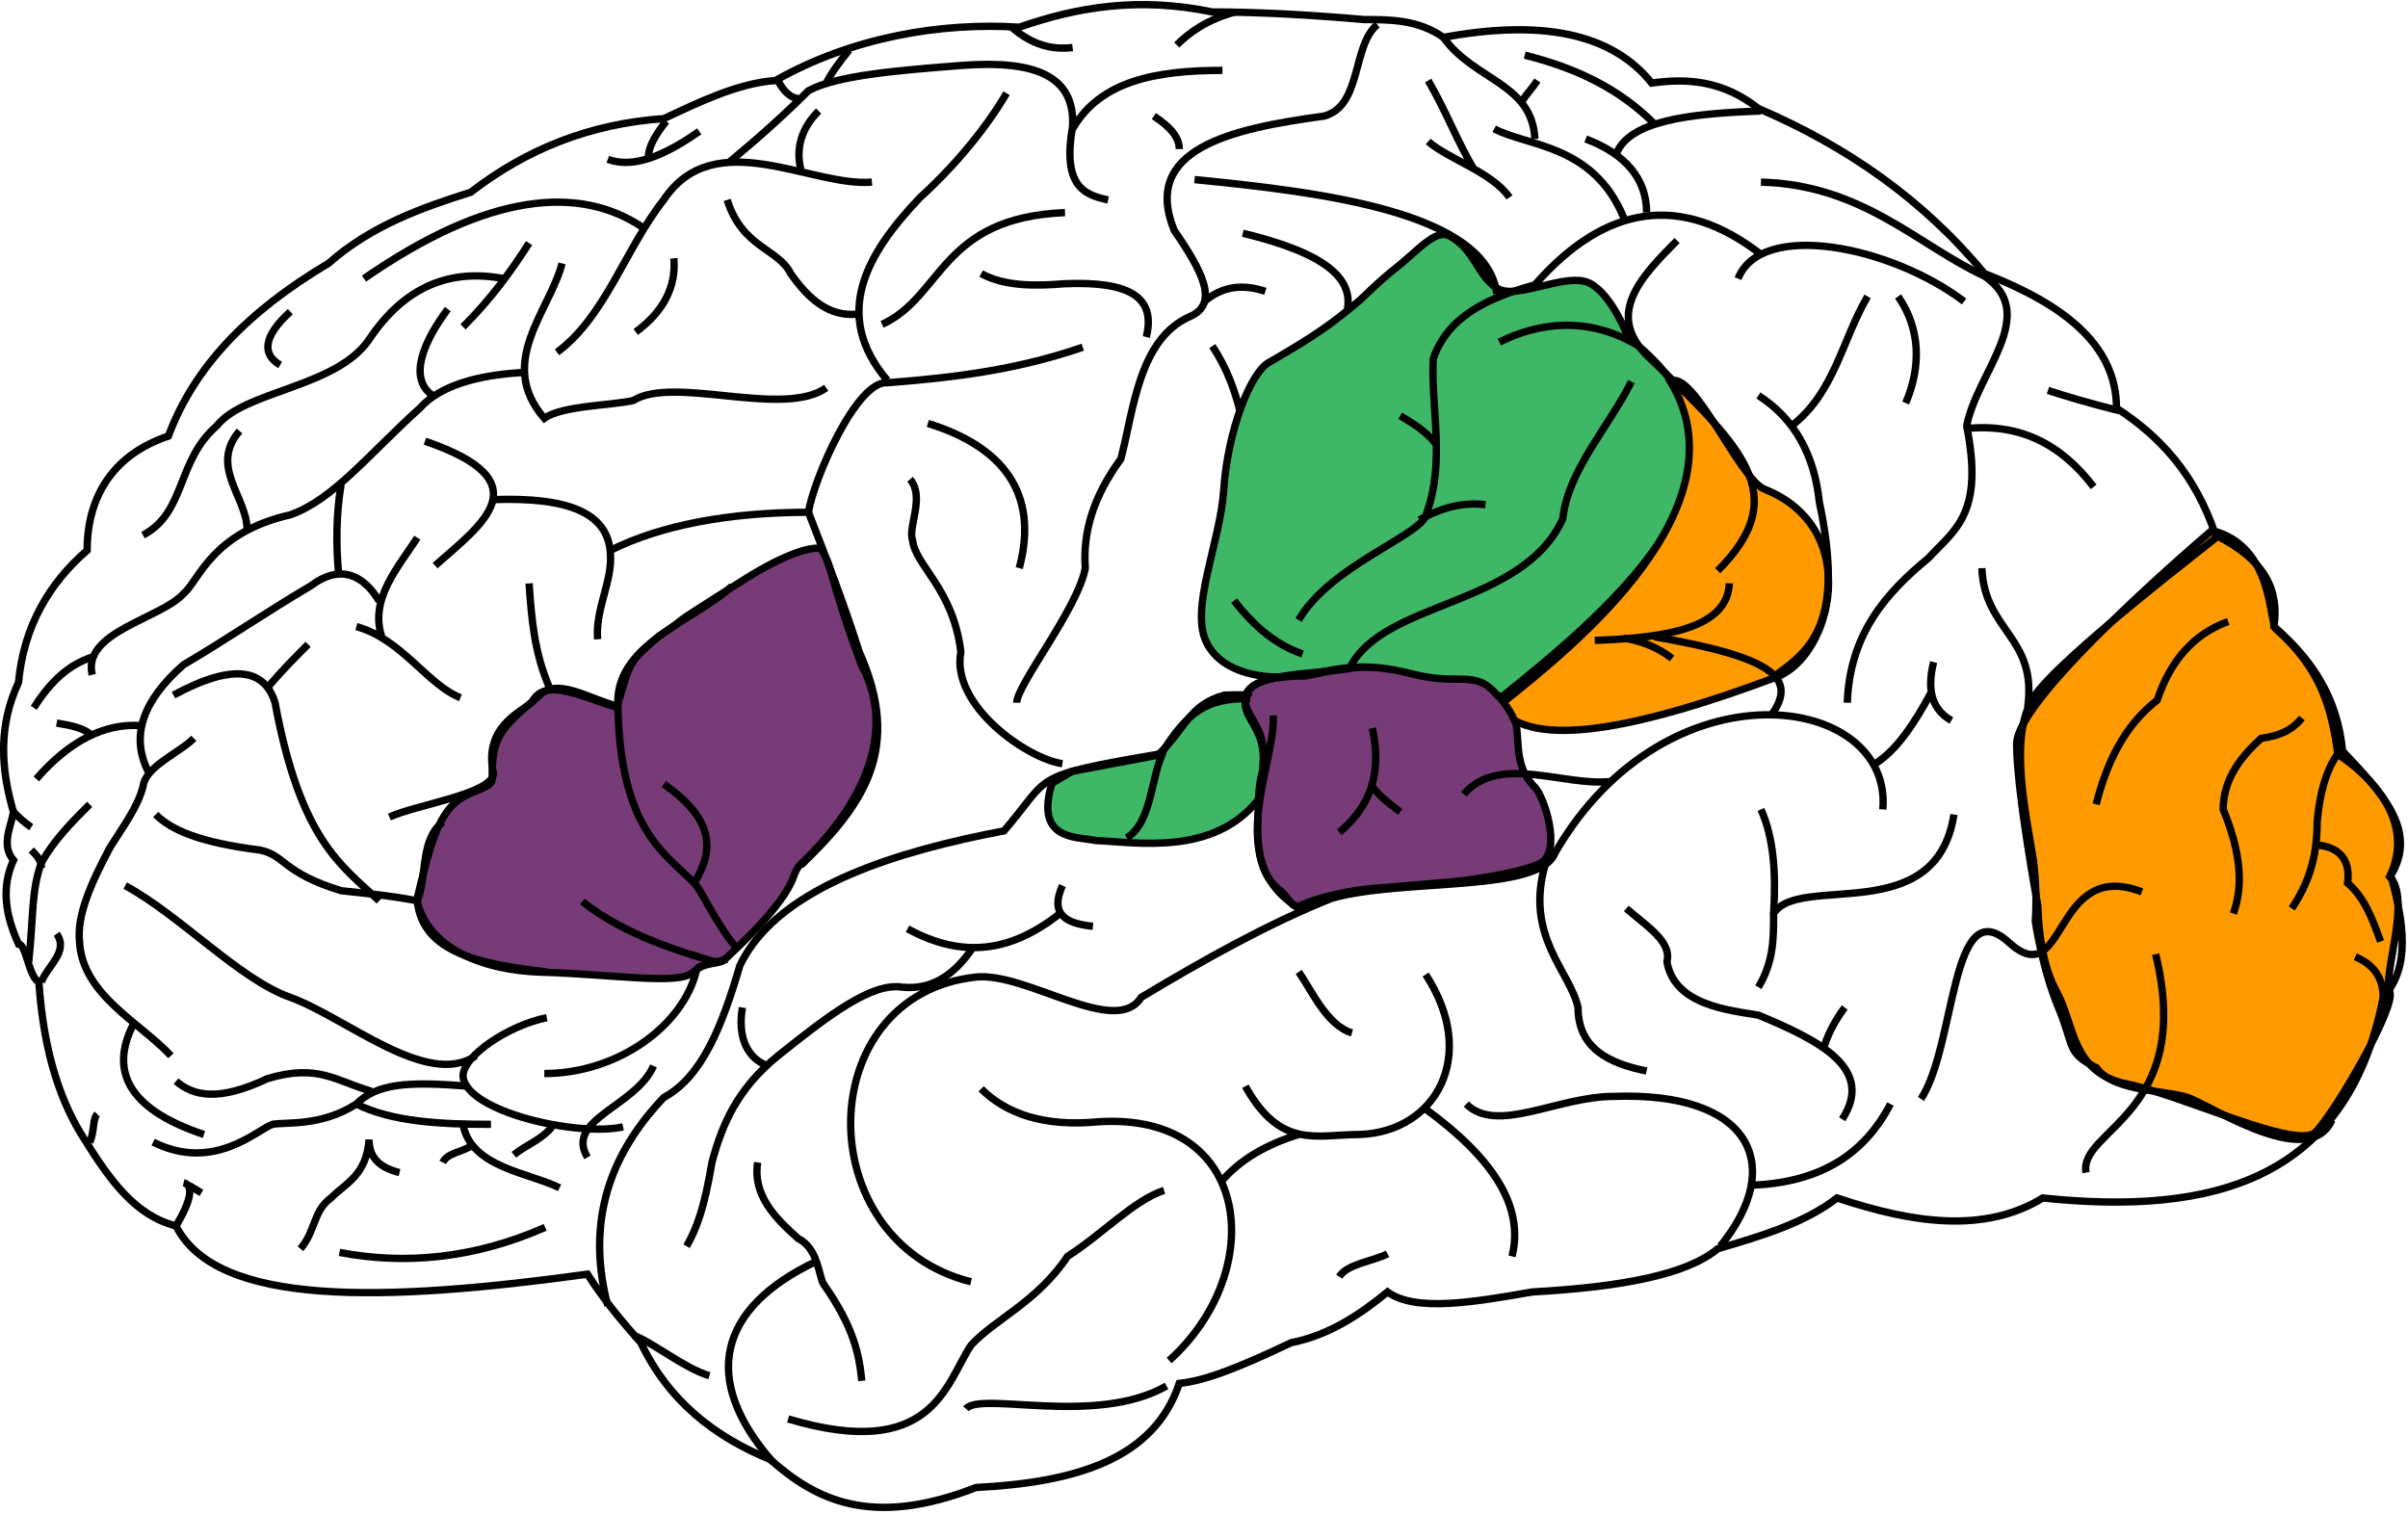 <?xml version="1.0" encoding="UTF-8" standalone="no"?>
<svg width="657px" height="413px" viewBox="0 0 657 413" version="1.1" xmlns="http://www.w3.org/2000/svg" xmlns:xlink="http://www.w3.org/1999/xlink" xmlns:sketch="http://www.bohemiancoding.com/sketch/ns">
    <!-- Generator: Sketch 3.4.4 (17249) - http://www.bohemiancoding.com/sketch -->
    <title>CompletBrain</title>
    <desc>Created with Sketch.</desc>
    <defs></defs>
    <g id="Page-1" stroke="none" stroke-width="1" fill="none" fill-rule="evenodd" sketch:type="MSPage">
        <g id="complete_brain" sketch:type="MSLayerGroup" transform="translate(0, 1)" stroke="#000000" stroke-width="2">
            <g id="Regions" transform="translate(113.166, 62.942)" sketch:type="MSShapeGroup">
                <g id="Cerebral-Cortex" transform="translate(0, 85)" fill="#773B77">
                    <path d="M75.889,116.383 C71.979,119.916 54.502,116.924 34.697,116.343 C18.835,115.877 3.669,110.078 0.54,96.689 C4.34,80.978 6.481,72.453 13.163,68.566 C16.488,66.632 21.144,65.821 21.124,63.691 C21.019,52.158 23.131,49.973 33.866,40.979 C38.822,35.677 47.577,41.842 55.273,43.717 C58.938,31.123 58.391,31.881 66.536,24.678 C77.74,17.204 64.331,25.261 90.333,8.906 C101.467,1.904 108.871,-0.014 110.83,0.832 C114.294,6.228 112.271,6.378 121.865,32.535 C129.173,45.798 127.947,65.359 105.145,87.021 C102.112,90.012 105.971,93.089 84.606,112.86 C82.915,114.424 79.387,113.222 75.889,116.383 L75.889,116.383 L75.889,116.383 Z" id="Brocas_Area"></path>
                    <path d="M250.781,33.961 C259.019,32.417 265.402,32.96 273.406,35.012 C287.825,38.709 291.23,32.099 298.928,44.415 C302.747,50.524 298.533,58.796 305.644,65.907 C308.038,68.3 313.144,83.171 307.152,86.558 C302.912,88.954 288.25,91.247 283.037,91.684 L260.485,93.576 C256.744,93.89 246.856,95.615 241.634,98.182 C239.244,99.356 238.505,95.762 235.795,93.74 C228.204,88.076 229.655,74.543 231.263,60.534 C232.113,53.129 230.657,50.926 227.736,45.758 C222.9,37.201 233.895,35.515 242.978,35.515 L250.781,33.962 L250.781,33.961 L250.781,33.961 Z" id="Wernickes_Area"></path>
                </g>
                <g id="Auditory-Cortex" transform="translate(172, 0)" fill="#3EB766">
                    <path d="M159.094,28.257 C202.932,61.471 155.244,101.67 124.666,126.145 L123.42,125.877 C117.302,118.485 113.167,123.285 100.405,120.012 C92.401,117.96 86.018,117.417 77.78,118.961 L73.492,119.815 C70.502,119.962 67.654,120.259 64.932,120.714 C61.66,120.994 48.701,120.714 44.039,111.421 C39.377,102.128 47.786,83.805 48.701,69.911 C49.784,53.466 56.04,37.848 60.912,35.033 C73.774,27.6 78.258,24.401 85.852,17.98 C94.546,9.626 94.336,10.498 98.86,6.511 C103.143,2.737 107.133,-1.216 110.234,0.402 C117.258,4.066 117.999,11.577 123.42,14.779 C128.842,17.98 142.29,10.16 148.545,13.329 C154.8,16.498 159.094,28.257 159.094,28.257 Z" id="Supramarginal_Gyrus"></path>
                    <path d="M1.853,149.772 C-2.901,165.537 8.532,164.301 13.82,165.414 C24.866,165.863 45.911,169.723 58.157,154.249 C58.348,152.344 58.386,149.633 59.231,146.806 L59.262,146.534 C60.112,139.129 58.656,136.926 55.735,131.758 C54.269,129.164 54.259,127.203 55.209,125.727 C55.015,125.621 49.178,125.664 48.942,125.727 C38.886,128.422 38.108,135.464 30.672,142.137 L7.366,146.534 L1.853,149.772 Z" id="Primary_Auditory_Cortex"></path>
                </g>
                <g id="Visual-Cortex" transform="translate(295, 39)" fill="#FF9A00">
                    <path d="M0.978,87.359 C1.052,87.442 1.127,87.526 1.202,87.614 C1.127,87.526 1.052,87.443 0.978,87.359 L0.978,87.359 Z M1.423,87.877 L2.668,88.145 C20.907,73.547 68.495,35.469 47.536,1.073 C53.983,-2.118 66.312,27.78 73.29,30.551 C100.268,41.263 91.562,76.14 76.636,81.762 C38.535,96.114 15.385,99.501 4.945,93.57 C4.69,92.827 4.361,92.107 3.929,91.415 C2.975,89.89 2.088,88.655 1.237,87.655 L1.423,87.877 Z" id="Angular_Gyrus"></path>
                    <path d="M195.303,41.805 C195.303,41.805 142.057,86.887 142.057,100.019 C142.057,113.151 147.865,144.339 147.865,144.339 C147.865,144.339 147.865,158.481 152.916,167.573 C157.967,176.664 156.956,189.796 172.109,192.827 C187.261,195.857 218.576,211.009 223.626,205.959 C228.677,200.908 245.85,171.613 243.829,167.573 C241.809,163.532 249.89,142.319 243.829,136.258 C253.143,116.979 229.687,102.923 229.687,102.923 C228.051,90.646 225.316,79.814 212.933,68.812 C210.754,66.876 212.371,46.021 195.303,41.805 L195.303,41.805 Z" id="path4815"></path>
                </g>
            </g>
            <g id="Brain" transform="translate(0.902, 0.187)" sketch:type="MSShapeGroup">
                <path d="M277.195,6.237 C255.713,4.851 231.458,9.009 210.668,20.79 C200.274,21.483 189.186,27.027 180.177,31.184 C160.08,32.57 142.756,39.5 127.51,51.281 C114.343,55.439 100.483,60.29 88.702,70.685 C66.527,83.852 51.974,99.097 45.044,117.808 C30.491,122.659 22.869,133.747 22.869,148.992 C12.474,158.001 5.544,169.782 4.158,185.028 C-1.386,196.809 -0.693,208.589 2.772,220.37 C2.079,224.528 -0.693,229.379 2.772,233.537 C-0.693,241.16 0.693,248.783 4.158,256.406 C6.237,256.406 6.93,265.414 9.702,266.8 C11.088,286.897 15.939,300.064 22.176,309.766 C29.106,320.854 36.035,330.555 47.123,333.327 C58.211,355.503 103.948,354.117 159.387,346.494 C164.238,354.117 169.089,359.661 173.94,365.205 C181.563,381.144 194.037,390.845 209.282,397.082 C221.756,408.17 237.002,415.793 265.414,404.705 C292.441,403.319 313.924,397.082 320.854,376.293 C327.783,375.6 336.792,372.135 351.345,365.205 C361.74,363.126 370.056,357.582 377.679,351.345 C385.301,356.889 401.24,354.117 417.179,351.345 C442.126,349.959 459.451,346.494 467.767,339.564 C479.548,336.099 491.329,332.634 500.338,325.704 C521.127,332.634 540.531,335.406 556.47,325.704 C602.9,330.555 639.628,320.854 649.33,270.958 C656.953,262.643 654.874,250.169 651.409,237.695 C659.032,225.221 648.637,214.826 638.242,203.739 C636.856,189.186 629.926,178.791 619.531,169.782 C620.917,160.08 617.453,151.764 603.593,144.835 C598.049,128.203 588.347,117.808 576.566,110.185 C576.566,92.86 562.013,81.773 540.531,73.457 C523.899,53.36 503.109,38.807 478.855,28.413 C469.153,20.79 459.451,20.097 449.749,21.483 C438.662,7.623 419.258,4.158 392.924,9.009 C385.994,4.158 378.372,4.158 371.442,4.158 C355.503,2.772 341.643,2.079 329.862,2.079 C309.766,-2.079 293.134,0.693 277.195,6.237 L277.195,6.237 Z" id="path2179"></path>
                <path d="M78.308,83.852 C70.685,90.781 70.685,95.632 75.536,98.404" id="path2181"></path>
                <path d="M98.404,74.843 C132.361,51.281 157.308,49.202 174.633,60.983" id="path2183"></path>
                <path d="M151.071,94.939 C164.238,85.238 169.782,66.527 180.177,53.36 C194.037,32.57 220.37,49.895 237.002,48.509" id="path2185"></path>
                <path d="M64.448,116.422 C56.132,126.124 66.527,134.44 66.527,143.449" id="path2187"></path>
                <path d="M38.114,144.835 C49.895,138.598 47.123,124.738 58.211,115.036 C65.834,105.334 90.781,104.641 99.79,91.474 C109.492,76.922 121.966,72.071 136.519,74.843" id="path2189"></path>
                <path d="M125.431,88.01 C133.054,80.387 138.598,72.764 143.449,65.141" id="path2191"></path>
                <path d="M172.554,89.395 C180.177,83.852 183.642,76.922 182.949,69.299" id="path2193"></path>
                <path d="M164.931,42.272 C170.475,44.351 178.098,42.965 189.879,34.649" id="path2195"></path>
                <path d="M180.87,31.877 C178.098,35.342 176.019,38.807 176.019,41.579" id="path2197"></path>
                <path d="M211.361,20.79 C212.747,23.562 214.826,25.641 216.905,25.641" id="path2199"></path>
                <path d="M230.765,12.474 C227.993,15.939 225.914,18.711 224.528,21.483" id="path2201"></path>
                <path d="M291.748,11.781 C286.204,12.474 280.66,11.088 275.116,6.237" id="path2203"></path>
                <path d="M301.45,53.36 C294.52,51.974 288.976,49.202 291.748,33.263 C292.441,19.404 281.353,15.246 261.95,16.632 C243.932,18.018 227.3,19.404 219.677,23.562 C213.44,29.798 206.51,36.035 198.195,42.965" id="path2205"></path>
                <path d="M222.449,29.106 C217.598,33.956 216.212,39.5 217.598,45.044" id="path2207"></path>
                <path d="M273.73,24.255 C266.8,36.035 257.099,46.43 250.169,52.667 C235.616,67.913 225.914,84.545 241.16,102.562" id="path2209"></path>
                <path d="M232.844,84.545 C225.221,85.238 219.677,80.387 214.826,73.457 C211.361,66.527 201.66,66.527 197.502,53.36" id="path2211"></path>
                <path d="M289.669,56.825 C255.713,58.211 256.406,79.694 239.774,87.317" id="path2213"></path>
                <path d="M311.845,90.781 C314.617,79.694 306.994,75.536 289.669,76.229 C281.353,76.922 273.037,76.922 266.8,73.457" id="path2215"></path>
                <path d="M294.52,93.553 C276.502,99.79 259.178,101.869 241.16,103.255 C232.844,102.562 221.063,129.589 219.677,138.598" id="path2217"></path>
                <path d="M8.316,191.958 C13.167,184.335 18.018,180.177 24.255,178.098" id="path2219"></path>
                <path d="M24.255,182.949 C21.483,171.168 42.965,167.703 49.202,160.773 C53.36,157.308 56.825,144.142 78.308,139.291 C90.088,135.133 99.79,122.659 113.65,110.185 C119.194,103.948 129.589,101.176 141.37,100.483" id="path2221"></path>
                <path d="M121.273,83.159 C115.036,91.474 110.185,101.869 117.115,106.72" id="path2223"></path>
                <path d="M92.167,130.975 C90.781,139.291 90.781,147.606 91.474,155.229" id="path2225"></path>
                <path d="M112.957,145.528 C108.106,153.15 99.79,162.159 103.255,172.554" id="path2227"></path>
                <path d="M96.325,169.782 C108.799,173.247 115.729,185.721 124.738,189.186" id="path2229"></path>
                <path d="M102.562,162.852 C98.404,155.922 92.167,152.457 83.852,158.694 C72.071,165.624 60.983,173.247 49.202,180.177 C38.114,189.879 34.649,199.581 39.5,209.282" id="path2231"></path>
                <path d="M9.009,211.361 C18.018,200.967 27.72,196.116 37.421,196.809" id="path2233"></path>
                <path d="M24.255,199.581 C22.176,197.502 18.711,196.809 14.553,196.116" id="path2235"></path>
                <path d="M46.43,188.493 C63.062,179.484 71.378,181.563 74.15,190.572 C81.08,227.993 92.167,234.923 102.562,244.625" id="path2237"></path>
                <path d="M83.159,174.633 C80.387,177.405 76.229,181.563 72.071,186.414" id="path2239"></path>
                <path d="M117.808,153.15 C130.282,142.063 147.606,130.282 115.036,119.194" id="path2241"></path>
                <path d="M133.747,135.133 C153.843,134.44 164.931,138.598 165.624,149.685 C166.317,157.308 161.466,164.931 162.159,173.247" id="path2243"></path>
                <path d="M217.598,234.923 C234.923,218.291 245.318,203.046 233.537,176.712 C229.379,163.545 224.528,151.071 219.677,138.598 C198.195,138.598 179.484,142.063 165.624,148.992" id="path2245"></path>
                <path d="M198.888,158.694 C188.493,168.396 166.317,174.633 167.703,191.958 C168.396,224.528 180.177,231.458 187.8,239.081 C190.572,241.16 193.344,249.476 200.274,257.792" id="path2247"></path>
                <path d="M152.457,70.685 C148.992,83.852 134.44,97.711 147.606,112.957 C152.457,109.492 165.624,109.492 171.861,108.106 C182.949,101.176 212.747,112.957 224.528,104.641" id="path2249"></path>
                <path d="M277.195,153.843 C282.739,133.054 272.344,120.58 252.248,114.343" id="path2251"></path>
                <path d="M288.976,207.203 C279.274,205.818 258.485,191.265 261.257,176.712 C259.178,159.387 248.783,153.15 248.09,146.221 C246.704,142.756 251.555,134.44 247.397,129.589" id="path2253"></path>
                <path d="M188.493,239.774 C194.037,230.765 194.037,222.449 180.177,212.747" id="path2255"></path>
                <path d="M143.449,158.001 C144.142,167.703 144.835,176.712 148.992,186.414" id="path2257"></path>
                <path d="M167.703,191.958 C156.615,188.493 147.606,183.642 144.142,190.572 C140.677,193.344 130.975,197.502 133.747,209.975 C133.054,215.519 112.957,218.291 105.334,221.756" id="path2259"></path>
                <path d="M119.887,223.142 C113.65,227.993 115.729,237.695 112.957,244.625 C114.343,259.178 130.975,261.95 148.299,264.029" id="path2261"></path>
                <path d="M41.579,221.063 C45.737,225.221 53.36,228.686 69.992,230.765 C76.922,232.151 76.229,237.002 92.167,241.853 C98.404,242.546 106.027,243.239 112.957,244.625" id="path2263"></path>
                <path d="M51.974,200.274 C47.816,204.432 38.807,207.896 38.114,213.44 C36.728,218.984 32.57,224.528 29.106,230.072 C23.562,240.467 20.097,248.783 20.79,255.713 C21.483,270.265 37.421,277.888 45.737,286.897" id="path2265"></path>
                <path d="M7.623,224.528 C5.544,223.142 4.158,221.756 2.772,220.37" id="path2267"></path>
                <path d="M23.562,218.291 C18.711,223.142 13.86,227.993 10.395,234.23 C7.623,241.853 8.316,248.09 6.93,261.257" id="path2269"></path>
                <path d="M10.395,235.616 C10.395,233.537 9.009,232.151 7.623,230.765" id="path2271"></path>
                <path d="M10.395,266.8 C11.781,262.643 18.018,258.485 14.553,253.634" id="path2273"></path>
                <path d="M23.562,310.459 C24.948,307.687 24.255,304.222 25.641,302.836" id="path2275"></path>
                <path d="M47.123,333.327 C51.281,326.397 51.974,322.24 49.202,321.547" id="path2277"></path>
                <path d="M54.053,324.318 L50.588,322.24" id="path2279"></path>
                <path d="M35.342,278.581 C28.413,292.441 36.035,302.143 54.746,308.38" id="path2281"></path>
                <path d="M33.263,240.467 C48.509,248.783 64.448,266.107 78.308,270.958 C93.553,276.502 115.729,295.906 128.896,286.897" id="path2283"></path>
                <path d="M148.299,276.502 C137.905,278.581 125.431,286.897 125.431,292.441 C126.124,302.143 156.615,309.073 169.089,306.301" id="path2285"></path>
                <path d="M47.123,293.827 C51.974,297.985 58.904,299.371 72.071,293.134 C85.931,288.976 90.781,293.827 100.483,296.599" id="path2287"></path>
                <path d="M126.817,295.213 C110.185,293.827 101.869,294.52 96.325,300.064 C86.624,306.301 76.922,304.915 73.457,305.608 C69.299,306.994 57.518,318.775 40.886,310.459" id="path2289"></path>
                <path d="M91.711,340.554 C109.522,343.97 128.413,342.262 147.843,333.722" id="path2291"></path>
                <path d="M108.106,318.775 C102.562,317.389 99.79,314.617 99.79,309.766 C99.097,319.468 93.553,321.547 89.395,325.704 C84.545,329.169 85.238,334.713 81.08,339.564" id="path2293"></path>
                <path d="M133.054,305.608 C119.194,305.608 106.027,304.915 96.325,300.064" id="path2295"></path>
                <path d="M125.431,305.608 C127.51,317.389 143.449,318.775 151.764,322.933" id="path2297"></path>
                <path d="M119.887,316.003 C121.273,313.231 125.431,313.231 128.203,311.152" id="path2299"></path>
                <path d="M139.291,313.924 C142.756,311.152 146.914,309.766 149.685,306.301" id="path2301"></path>
                <path d="M159.387,314.617 C153.15,304.222 172.554,300.757 177.405,289.669" id="path2303"></path>
                <path d="M158.001,244.783 C169.089,253.792 185.028,258.643 194.73,261.414" id="path2305"></path>
                <path d="M147.606,291.748 C167.703,291.748 185.721,278.581 189.186,263.336 C189.879,261.95 194.73,261.257 197.502,260.564" id="path2307"></path>
                <path d="M320.161,11.088 C323.626,7.623 328.476,4.158 336.099,2.079" id="path2309"></path>
                <path d="M332.634,18.018 C314.617,18.018 299.371,20.79 291.748,33.956" id="path2311"></path>
                <path d="M313.924,30.491 C318.082,33.263 320.854,36.035 320.854,39.5" id="path2313"></path>
                <path d="M512.811,219.677 C515.583,187.8 453.907,178.791 423.416,231.458 C419.258,242.546 381.837,238.388 362.433,243.932 C345.108,250.862 327.783,260.564 310.459,270.958 C303.529,282.046 279.274,264.029 265.414,265.414 C220.37,270.265 219.677,337.485 264.029,348.573" id="path2315"></path>
                <path d="M346.494,194.037 C347.187,207.896 331.941,234.923 354.81,247.397" id="path2317"></path>
                <path d="M304.222,226.142 C311.845,223.37 313.924,211.589 318.775,205.353" id="path2319" transform="translate(311.498, 215.747) rotate(-12) translate(-311.498, -215.747) "></path>
                <path d="M288.976,240.467 C285.511,248.09 289.669,250.862 297.292,251.555" id="path2321"></path>
                <path d="M318.082,370.056 C345.108,345.801 340.95,302.143 298.678,304.915 C284.125,306.301 273.73,302.836 266.8,295.906" id="path2323"></path>
                <path d="M338.871,295.213 C348.573,312.538 358.275,308.38 370.056,308.38 C390.845,307.687 402.626,286.897 388.073,264.722" id="path2325"></path>
                <path d="M353.424,308.38 C344.415,311.152 337.485,315.31 332.634,320.854" id="path2327"></path>
                <path d="M316.696,323.626 C308.38,326.397 300.064,335.406 290.362,341.643 C282.046,354.117 270.265,358.968 264.029,365.898 C257.099,376.293 253.634,397.775 214.133,385.994" id="path2329"></path>
                <path d="M317.389,376.986 C297.985,388.073 266.8,378.372 262.643,383.222" id="path2331"></path>
                <path d="M367.977,280.66 C361.047,278.581 356.889,268.879 353.424,264.029" id="path2333"></path>
                <path d="M246.704,252.248 C261.95,260.564 275.116,258.485 288.283,248.09" id="path2335"></path>
                <path d="M264.722,257.099 C259.178,265.414 252.941,268.879 245.318,268.186 C237.002,266.8 225.221,275.809 211.361,286.897 C200.274,295.906 196.116,305.608 193.344,316.003 C191.265,328.476 189.186,334.02 186.414,338.871" id="path2337"></path>
                <path d="M201.66,273.73 C200.274,282.046 203.046,287.59 208.589,289.669" id="path2339"></path>
                <path d="M192.651,374.214 C185.721,372.135 177.405,365.205 171.861,363.126" id="path2341"></path>
                <path d="M221.756,343.029 C195.423,355.503 189.879,374.907 209.975,397.775" id="path2343"></path>
                <path d="M205.818,316.003 C204.432,325.011 210.668,331.248 216.905,336.792 C222.449,339.564 222.449,347.187 223.835,349.266 C232.151,361.047 233.537,368.67 234.23,375.6" id="path2345"></path>
                <path d="M398.468,215.519 C408.17,204.432 425.495,213.44 438.662,212.054" id="path2347"></path>
                <path d="M364.512,225.914 C372.828,218.984 376.293,209.975 373.521,197.502" id="path2349"></path>
                <path d="M381.144,220.37 C378.372,218.291 375.6,216.212 373.521,213.44" id="path2351"></path>
                <path d="M364.512,347.187 C366.591,343.722 373.521,343.029 377.679,340.95" id="path2355"></path>
                <path d="M411.635,341.643 C415.1,327.783 406.091,314.617 388.073,301.45" id="path2359"></path>
                <path d="M448.363,291.055 C437.969,288.976 429.653,284.818 429.653,273.73 C427.574,264.029 415.1,254.327 420.644,234.923" id="path2363"></path>
                <path d="M399.161,300.064 C407.477,308.38 424.109,297.985 439.355,297.985 C476.776,296.599 486.478,316.696 468.46,338.871" id="path2365"></path>
                <path d="M476.776,322.24 C494.794,321.547 507.267,314.617 514.89,300.064" id="path2367"></path>
                <path d="M568.25,318.775 C566.171,306.994 597.9,302.83 587.241,259.172" id="path2375"></path>
                <path d="M442.819,246.704 C448.363,251.555 455.293,255.713 453.907,261.257 C455.986,273.037 470.539,274.423 478.855,275.809 C495.487,282.739 510.732,290.362 501.723,304.222" id="path2377"></path>
                <path d="M354.503,177.256 C347.935,175.017 341.873,170.539 335.81,162.703" id="path2379"></path>
                <path d="M338.178,62.448 C361.047,67.992 368.67,74.922 366.591,83.931" id="path2383"></path>
                <path d="M478.855,268.186 C483.013,261.257 483.013,255.02 483.013,248.09 C489.943,237.002 527.364,252.248 532.215,221.063" id="path2385"></path>
                <path d="M479.548,219.677 C483.013,227.3 483.706,237.002 483.013,248.09" id="path2387"></path>
                <path d="M329.862,93.246 C334.02,99.483 336.099,105.72 337.485,111.264" id="path2389"></path>
                <path d="M523.206,298.678 C532.771,284.331 531.274,241.561 547.166,255.948 C563.058,270.335 558.965,232.787 583.49,242.168" id="path2391"></path>
                <path d="M496.873,284.125 C498.259,279.967 500.338,276.502 502.416,273.73" id="path2393"></path>
                <path d="M531.522,195.423 C526.671,192.651 524.592,187.8 526.671,179.484" id="path2395"></path>
                <path d="M510.732,207.203 C516.276,203.739 521.127,196.809 525.978,187.8" id="path2397"></path>
                <path d="M539.838,153.843 C540.531,171.168 555.084,172.554 552.312,191.958" id="path2399"></path>
                <path d="M503.109,190.572 C503.802,171.861 513.504,160.773 525.285,151.071 C532.215,143.449 540.531,139.291 535.68,115.036 C538.452,100.483 555.777,84.545 540.531,74.15 C522.513,65.834 507.267,49.202 479.548,48.509" id="path2401"></path>
                <path d="M353.424,168.01 C361.74,153.457 385.994,145.142 388.073,139.598 C393.617,125.045 389.459,110.492 390.152,96.632 C394.31,84.852 405.398,80.001 417.872,76.536 C437.276,54.36 458.065,51.588 479.548,68.22" id="path2403"></path>
                <path d="M390.845,119.887 C388.073,116.422 384.608,114.343 381.144,112.264" id="path2405"></path>
                <path d="M386.38,140.677 C392.617,137.212 398.161,135.826 404.398,136.519" id="path2407"></path>
                <path d="M325.011,47.816 C360.354,51.281 404.705,56.825 407.477,79.001" id="path2409"></path>
                <path d="M410.942,52.667 C406.091,45.737 394.31,42.272 388.766,37.421" id="path2411"></path>
                <path d="M388.766,20.79 C393.617,29.106 396.389,36.728 401.24,45.044" id="path2413"></path>
                <path d="M392.924,9.009 C401.24,20.79 417.179,21.483 417.872,36.728" id="path2415"></path>
                <path d="M414.407,26.334 C415.793,24.255 417.179,22.869 418.565,20.79" id="path2417"></path>
                <path d="M442.126,58.211 C433.811,38.114 415.793,38.807 406.784,33.956" id="path2419"></path>
                <path d="M431.732,36.728 C442.819,40.886 448.363,47.816 448.363,56.825" id="path2421"></path>
                <path d="M415.1,13.86 C428.96,17.325 440.741,22.869 450.442,32.57" id="path2423"></path>
                <path d="M440.048,40.886 C443.512,31.877 459.451,29.798 479.548,29.106" id="path2425"></path>
                <path d="M473.311,74.843 C479.548,58.904 514.89,65.834 534.987,81.08" id="path2427"></path>
                <path d="M408.17,92.167 C419.258,86.624 432.425,85.238 445.591,92.86" id="path2429"></path>
                <path d="M456.679,64.448 C446.284,74.843 436.583,85.238 449.749,97.018 C474.004,120.58 488.557,133.747 467.767,154.536" id="path2431"></path>
                <path d="M516.969,79.694 C523.206,88.702 523.206,99.097 519.048,108.799" id="path2433"></path>
                <path d="M478.855,106.72 C488.557,112.957 494.101,122.659 495.487,135.826 C502.416,168.396 493.408,176.019 483.706,182.949" id="path2435"></path>
                <path d="M433.258,168.475 C454.048,173.326 469.293,174.019 472.758,162.931" id="path2437" transform="translate(453.008, 167.377) rotate(-15) translate(-453.008, -167.377) "></path>
                <path d="M442.126,172.94 C446.977,173.633 451.828,175.712 455.293,178.484" id="path2439"></path>
                <path d="M482.32,194.037 C489.943,183.642 482.32,178.098 450.442,172.554" id="path2441"></path>
                <path d="M487.864,115.036 C499.645,106.027 501.723,91.474 508.653,79.694" id="path2443"></path>
                <path d="M535.68,115.729 C550.233,114.343 561.32,119.887 570.329,131.668" id="path2445"></path>
                <path d="M557.856,105.334 C562.013,106.72 568.943,108.799 577.259,110.878" id="path2447"></path>
                <path d="M607.058,168.396 C597.356,171.861 591.119,179.484 587.654,189.879 C578.645,196.809 573.794,207.203 571.022,218.291" id="path2449"></path>
                <path d="M641.707,259.871 C646.558,261.95 649.33,265.414 649.33,270.958" id="path2451"></path>
                <path d="M627.154,194.73 C624.382,198.195 620.917,199.581 616.067,200.274 C609.83,205.818 605.672,212.054 605.672,219.677 C610.523,231.458 611.216,240.467 608.444,248.09" id="path2453"></path>
                <path d="M369.476,180.868 C357.47,183.152 339.177,182.02 339.177,189.461 C328.796,189.461 323.116,192.716 315.993,204.454 C279.352,210.728 286.204,210.282 273.037,225.528 C269.403,226.214 265.869,226.941 262.445,227.711 C231.266,234.727 209.084,245.398 200.967,262.257 C196.116,278.888 190.572,292.748 180.177,298.292 C168.396,310.766 158.001,328.783 164.931,355.117" id="path2579"></path>
                <path d="M624.382,246.704 C628.54,240.467 631.312,233.537 631.312,223.142 C632.005,214.826 634.084,207.896 637.549,203.739" id="path2457"></path>
                <path d="M631.312,229.379 C638.242,230.072 640.321,234.23 639.628,239.774 C644.479,243.932 646.558,250.169 648.637,255.713" id="path2459"></path>
                <path d="M444.205,102.948 C437.969,115.422 426.881,127.203 425.495,140.37 C414.407,164.624 376.293,162.545 367.284,181.256" id="path2461"></path>
                <path d="M276.502,190.572 C276.502,185.721 293.134,164.931 295.213,153.843 C294.52,144.142 297.292,134.44 304.915,124.045 C308.38,110.878 309.766,91.474 323.626,85.238 C331.941,81.773 327.09,72.764 319.468,61.676 C310.459,39.5 334.713,33.956 360.354,30.491 C370.749,27.72 367.977,11.088 374.907,5.544" id="path2581"></path>
                <path d="M344.336,78.308 C338.099,76.229 332.555,76.922 327.704,81.08" id="path2583"></path>
                <path d="M604.373,144.982 C603.845,145.686 560.53,178.501 553.809,189.246 C547.089,199.991 551.906,221.036 553.809,233.088 C555.122,242.278 554.406,250.202 554.406,250.202 C554.406,250.202 556.307,263.201 560.732,273.803 C565.157,284.405 562.774,286.017 571.09,290.174 C575.941,297.104 591.969,296.246 596.972,298.658 C604.429,301.88 629.387,317.871 635.341,304.406" id="path2601"></path>
            </g>
        </g>
    </g>
</svg>